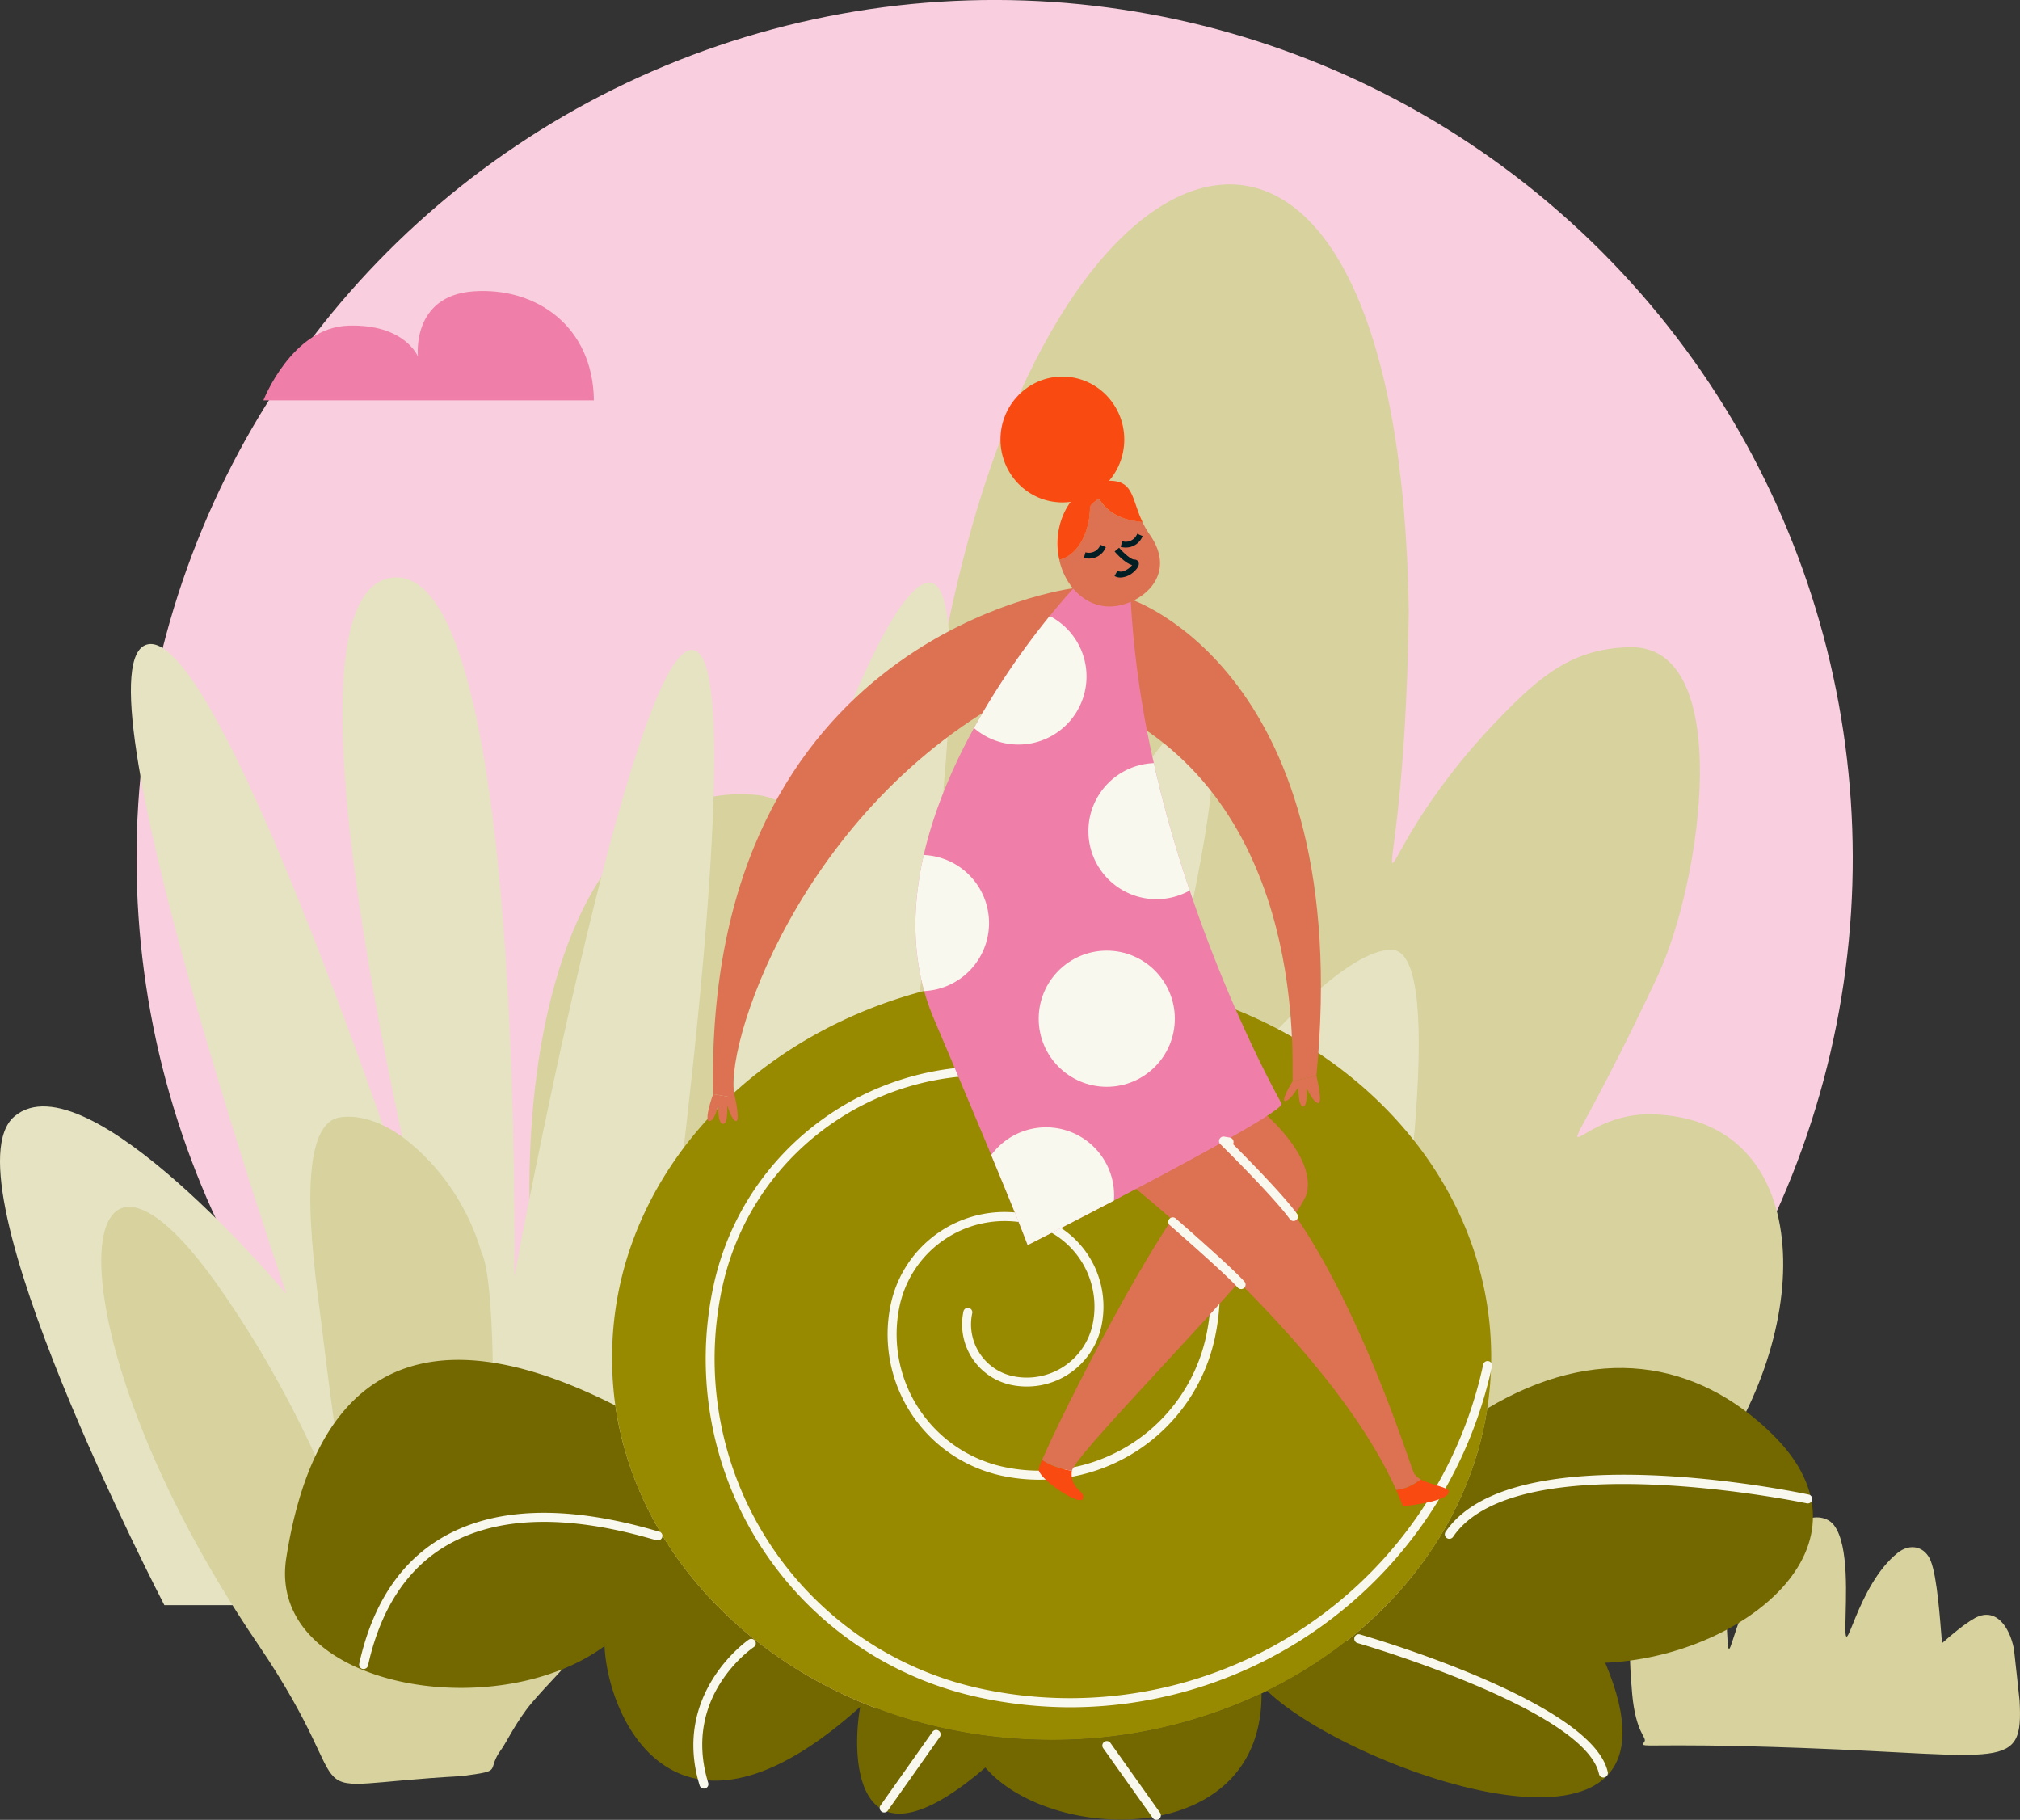 <svg xmlns="http://www.w3.org/2000/svg" width="1080" height="972.78" viewBox="0 0 1080 972.78"><rect x="0" y="0" width="1080" height="972.78" fill="#333333" stroke="none"/><g id="Слой_2" data-name="Слой 2"><g id="harvesting02_309503094"><g id="harvesting02_309503094-2" data-name="harvesting02_309503094"><circle cx="531.8" cy="458.78" r="458.78" transform="translate(-168.65 510.41) rotate(-45)" fill="#f9cede"/><path d="M914.57 786.36c-13.74 19-37.19 38.22-61.41 54.31H330.92C254.43 717.38 263 411.28 405.09 425c18.33 1.79 56.51 29.62 75.32 72.57 19.95 45.59-5.37-45.79 35.74-203.19C581.66 43.53 748.87 12.2 753.18 327c-2.59 194.68-36.92 144.78 48.85 56.49 21.52-22.19 39-37 69.58-37.53 56.12-1 38.34 125.4 14.55 176-61.79 131.31-51.11 72.69-3.41 73.68C969.87 597.41 971.47 707.51 914.57 786.36z" fill="#d7d29e"/><path d="M317.53 214H140.83s15.15-39 45.44-39.93 37.18 16.53 37.18 16.53-3.68-32.59 29.83-34.89S317.07 174.55 317.53 214z" fill="#ef7fa8"/><path d="M1038.31 878.33c4.72-4.16 12-10.35 17.55-13.4 11-6 18.56 4.34 20.91 16.6.15.78 3 27.41 3 27.55 2.08 37.8-8.15 29.22-116.58 25.26-87.28-3.18-86.66.77-84-3.34 1.51-2.34-4.61-4.35-6.54-25.53-2.13-23.4-2.65-53.07 7.26-74.35 3.79-8.13 10.86-20.84 19.43-24.31 23.72-9.61 22.62 43.88 24.3 70.14 1.25 19.54 3.65-29.89 38.5-62.43 4.56-4.27 13.95-5.12 18.44.8 8.26 10.89 6.23 39.48 6.07 53.52-.24 21.68 5.71-21.05 28-38.8 6.71-5.34 14.62-3.38 17.67 4.41C1035.75 843.31 1037.16 864.75 1038.31 878.33z" fill="#d7d29e"/><path d="M153.18 691.76S37.4 353.34 79 344.43 233.33 685.82 233.33 685.82s-95-368.11-23.75-377 65.31 374 65.31 374 62.34-335.45 95-335.45S358 674 358 674s95-347.33 136.56-362.17-26.72 371.07-26.72 371.07S604.4 386 640 383s-50.47 285-50.47 285S699.37 507.7 743.9 507.7 717.21 858 717.21 858H87.87S-30.88 629.42 7.71 596.76s145.47 95 145.47 95z" fill="#e6e3c2"/><path d="M246.63 949.41c23.86-3.09 12.46-2.33 21.6-14.56 2.09-2.79 8.09-15.11 15.9-24.39 15.1-18 53.27-52.87 53.24-73.8.0-27.92-19.9-36.55-38.34-25.91-21.66 12.51-33.62 22.8-50.29 41.41-4.72 5.27 4-20 4.93-27.3.79-6.4 6.92-38.85 6.73-42.14 4.91-15.66 4-101.23-2.95-113-.16-.27-8.25-35.47-40.7-60.73-9.71-7.57-22.83-13.59-35-11.73-26 4-12.88 85.43-9.66 112.21 24.14 201 31.52 101.69-55.27-21.85C35.59 572 24 711.25 137.94 878.93 198.87 968.6 148.85 954.78 246.63 949.41z" fill="#d7d29e"/><path d="M947.74 766.81c-40.84-40.18-94.91-48.43-152.57-13.91-10 64.86-54.88 120.09-117.7 150.91 44.92 43.49 233.53 109.64 180.77-15C931 885.8 1007.73 825.81 947.74 766.81z" fill="#736800"/><path d="M329 751.29c-53.46-27-153.42-61.81-175.93 81.41-10.82 68.84 111.13 90.48 170.14 47.2 2 40.33 39.34 120 136.7 32.46C455 939.9 457 1004.8 526.82 944.81c34.76 40.56 148.21 44.13 147.65-39.54a261.93 261.93.0 0 1-112.25 24.79C442.45 930.06 343.6 852.09 329 751.29z" fill="#736800"/><path d="M795.17 752.9a181.29 181.29.0 0 0 2.1-27.4c0-113-105.23-204.56-235-204.56s-235 91.59-235 204.56A180.29 180.29.0 0 0 329 751.29c14.57 100.8 113.42 178.77 233.19 178.77a261.93 261.93.0 0 0 112.25-24.79c1-.48 2-1 3-1.46C740.29 873 785.19 817.76 795.17 752.9z" fill="#978900"/><path d="M572.52 912.6a232.89 232.89.0 0 1-49.16-5.28 185.1 185.1.0 0 1-141.88-220C398.77 607.26 478 556.17 558.05 573.46a119.32 119.32.0 0 1 91.46 141.82 96 96 0 0 1-114 73.54A77.32 77.32.0 0 1 476.29 697a62.26 62.26.0 0 1 74-47.73 50.3 50.3.0 0 1 38.55 59.77 40.78 40.78.0 0 1-48.39 31.21A33.09 33.09.0 0 1 515.12 701a2.39 2.39.0 1 1 4.68 1 28.29 28.29.0 0 0 21.66 33.58 36 36 0 0 0 42.69-27.53A45.51 45.51.0 0 0 549.28 654 57.47 57.47.0 0 0 481 698a72.52 72.52.0 0 0 55.52 86.09 91.15 91.15.0 0 0 108.34-69.86A114.53 114.53.0 0 0 557 578.14c-77.49-16.73-154.15 32.71-170.88 110.2a180.34 180.34.0 0 0 138.21 214.3A226 226 0 0 0 793 729.42a2.39 2.39.0 1 1 4.68 1A231 231 0 0 1 572.52 912.6z" fill="#f9f8ef"/><path d="M194.41 892.13a2.35 2.35.0 0 1-.52.0 2.39 2.39.0 0 1-1.82-2.86c6.88-31.2 21.53-53.71 43.55-66.88 27.64-16.54 65.62-18.15 112.9-4.77 1.63.46 3.18.9 3.58 1a2.39 2.39.0 0 1-.68 4.74c-.69-.1-1.79-.41-4.21-1.09-45.95-13-82.66-11.56-109.13 4.27-20.84 12.47-34.75 33.94-41.33 63.8A2.4 2.4.0 0 1 194.41 892.13z" fill="#f9f8ef"/><path d="M376.35 956.06a2.38 2.38.0 0 1-2.29-1.7c-15.1-49.31 25.86-77.64 26.27-77.92a2.39 2.39.0 1 1 2.68 4c-1.57 1.07-38.41 26.68-24.37 72.55a2.39 2.39.0 0 1-1.59 3A2.43 2.43.0 0 1 376.35 956.06z" fill="#f9f8ef"/><path d="M472.73 968.84a2.36 2.36.0 0 1-1.38-.44 2.39 2.39.0 0 1-.58-3.33l27.79-39.34a2.39 2.39.0 1 1 3.91 2.76l-27.79 39.34A2.37 2.37.0 0 1 472.73 968.84z" fill="#f9f8ef"/><path d="M857.26 950.16a2.4 2.4.0 0 1-2.34-1.89c-7.48-34.58-127.91-69.65-129.12-70a2.39 2.39.0 0 1 1.32-4.6c5.08 1.46 124.4 36.23 132.48 73.59a2.39 2.39.0 0 1-1.83 2.84A2.22 2.22.0 0 1 857.26 950.16z" fill="#f9f8ef"/><path d="M774.9 822.55a2.39 2.39.0 0 1-2-3.74c35.89-52.84 187.57-21.29 194-19.93a2.4 2.4.0 1 1-1 4.69c-1.55-.33-155-32.26-189 17.94A2.39 2.39.0 0 1 774.9 822.55z" fill="#f9f8ef"/><path d="M574 314.41S376.35 339 381.27 584.87l11.8 2c-7.77-24 33.84-155.86 152.43-217.34C572.06 343.92 574 314.41 574 314.41z" fill="#dc7252"/><path d="M604.51 320.31s120 39.34 99.33 254.72l-12.78 3c-.13-19.13 5.78-154.08-105.23-202.59C578 351.78 604.51 320.31 604.51 320.31z" fill="#dc7252"/><path d="M393.07 586.83s2.7 12.42.49 12.42-4.8-8.48-4.8-8.48.74 10-2.21 10-2.58-10-2.58-10-1.84 8.85-4.79 8.48 2.09-14.38 2.09-14.38z" fill="#dc7252"/><path d="M691.06 578s-6.52 10.57-3.94 10.57 7-7.37 7-7.37.0 10.32 2.58 10.32 1.85-10 1.85-10 3.68 8.11 6.26 8.11-1-14.63-1-14.63z" fill="#dc7252"/><path d="M756 787.46c-3-5.9-47.2-151.45-107.19-180C618.28 617.32 605.5 634 605.5 634s106.09 84.15 141 162.48c4.77-.35 9.1-2.68 13.25-5.66A8.69 8.69.0 0 1 756 787.46z" fill="#dc7252"/><path d="M759.74 790.86c-4.15 3-8.48 5.31-13.25 5.66 1.29 2.89 2.49 5.77 3.57 8.64 17.71-2 24.59-4.92 24.59-7.87C774.65 795 765.39 793.92 759.74 790.86z" fill="#f94a11"/><path d="M555.34 785.49c0 4.92 21.63 19.67 23.6 15.74s-6.88-4.92-5.9-14.75c0-.08.05-.18.07-.27-6-1-11.43-2.71-15.93-5.81A24.93 24.93.0 0 0 555.34 785.49z" fill="#f94a11"/><path d="M673.35 592.73 634 610.44s7.86 4.91 7.86 21.63c-23.79 23.8-74.44 124.2-84.7 148.33 4.5 3.1 10 4.81 15.93 5.81C575.92 774.78 695 657.48 698.92 637 702.86 616.34 673.35 592.73 673.35 592.73z" fill="#dc7252"/><path d="M595.54 641.75c-25.31 13.23-46.1 23.76-46.1 23.76s-2.86-8.09-19.48-48.1c-7.28-17.51-17.21-41.13-30.67-72.86a118.83 118.83.0 0 1-5.18-14.8c-6.71-24.06-5.7-48.87-.24-72.71 5.53-24.24 15.64-47.47 26.87-67.89a410.59 410.59.0 0 1 40.49-59.85c3.76-4.63 6.9-8.3 9.13-10.82s3.66-4.06 3.66-4.06 28.53 5.9 30.49 5.9a519.13 519.13.0 0 0 12.39 87.55A683.18 683.18.0 0 0 636.1 476c17.62 52.36 38.07 93.94 49.06 113.83C687.57 592.8 635.83 620.68 595.54 641.75z" fill="#ef7fa8"/><path d="M528.79 493.4a36.39 36.39.0 0 1-34.68 36.35c-6.71-24.06-5.7-48.87-.24-72.71A36.4 36.4.0 0 1 528.79 493.4z" fill="#f9f8ef"/><circle cx="591.73" cy="544.54" r="36.39" fill="#f9f8ef"/><path d="M595.66 639c0 .94.0 1.87-.12 2.79-25.31 13.23-46.1 23.76-46.1 23.76s-2.86-8.09-19.48-48.1A36.38 36.38.0 0 1 595.66 639z" fill="#f9f8ef"/><path d="M636.1 476a36.38 36.38.0 1 1-19.2-68.08A683.18 683.18.0 0 0 636.1 476z" fill="#f9f8ef"/><path d="M580.91 361.62a36.39 36.39.0 0 1-60.17 27.53 410.59 410.59.0 0 1 40.49-59.85A36.33 36.33.0 0 1 580.91 361.62z" fill="#f9f8ef"/><path d="M587.44 266.46s-4.73 3.15-4.73 4.73c0 12.16-5.79 25.46-16.38 28 3.15 14.4 14 25 26.89 25 15.38.0 37.3-15.76 21.54-38.35a46.72 46.72.0 0 1-4-6.89C601.33 278.18 592.81 275.18 587.44 266.46z" fill="#dc7252"/><path d="M593.22 257c-15.38.0-27.84 15.06-27.84 33.63a40.23 40.23.0 0 0 1 8.59c10.59-2.57 16.38-15.87 16.38-28 0-1.58 4.73-4.73 4.73-4.73 5.37 8.72 13.89 11.72 23.35 12.55C605 266.78 606.23 257 593.22 257z" fill="#f94a11"/><ellipse cx="568" cy="234.94" rx="33.1" ry="33.62" fill="#f94a11"/><path d="M582.11 298.56a9.67 9.67.0 0 1-2.61-.34l.85-3a6.58 6.58.0 0 0 8-4l2.88 1.23A9.54 9.54.0 0 1 582.11 298.56z" fill="#001e24"/><path d="M601.78 292.66a9.67 9.67.0 0 1-2.61-.34l.85-3a6.58 6.58.0 0 0 8-4l2.88 1.23A9.54 9.54.0 0 1 601.78 292.66z" fill="#001e24"/><path d="M599.07 308.72a6.56 6.56.0 0 1-3.18-.8l1.5-2.75a4.73 4.73.0 0 0 4.23-.23 10.36 10.36.0 0 0 3.68-2.89c-3.81-1-8.39-6.15-9.36-7.27l2.39-2c2.19 2.56 6.3 6.34 8.15 6.34a2.29 2.29.0 0 1 2.27 1.42c.74 2-1.61 4.32-2.66 5.23A11.33 11.33.0 0 1 599.07 308.72z" fill="#001e24"/><path d="M618.28 972.78a2.38 2.38.0 0 1-1.95-1L589.77 934.4a2.4 2.4.0 0 1 3.91-2.78L620.23 969a2.4 2.4.0 0 1-2 3.78z" fill="#f9f8ef"/><path d="M691.55 652.66a2.4 2.4.0 0 1-1.94-1c-9.12-12.48-36.83-39.75-37.11-40a2.39 2.39.0 0 1 2.07-4.07l2.95.49a2.39 2.39.0 0 1 1.71 3.51c7.78 7.77 26.75 27 34.25 37.27a2.39 2.39.0 0 1-1.93 3.81z" fill="#f9f8ef"/><path d="M663.52 689.05a2.39 2.39.0 0 1-1.82-.84c-5.72-6.67-35.84-32.92-36.14-33.19a2.4 2.4.0 1 1 3.15-3.61c1.25 1.09 30.68 26.75 36.63 33.68a2.4 2.4.0 0 1-1.82 4z" fill="#f9f8ef"/></g></g></g></svg>